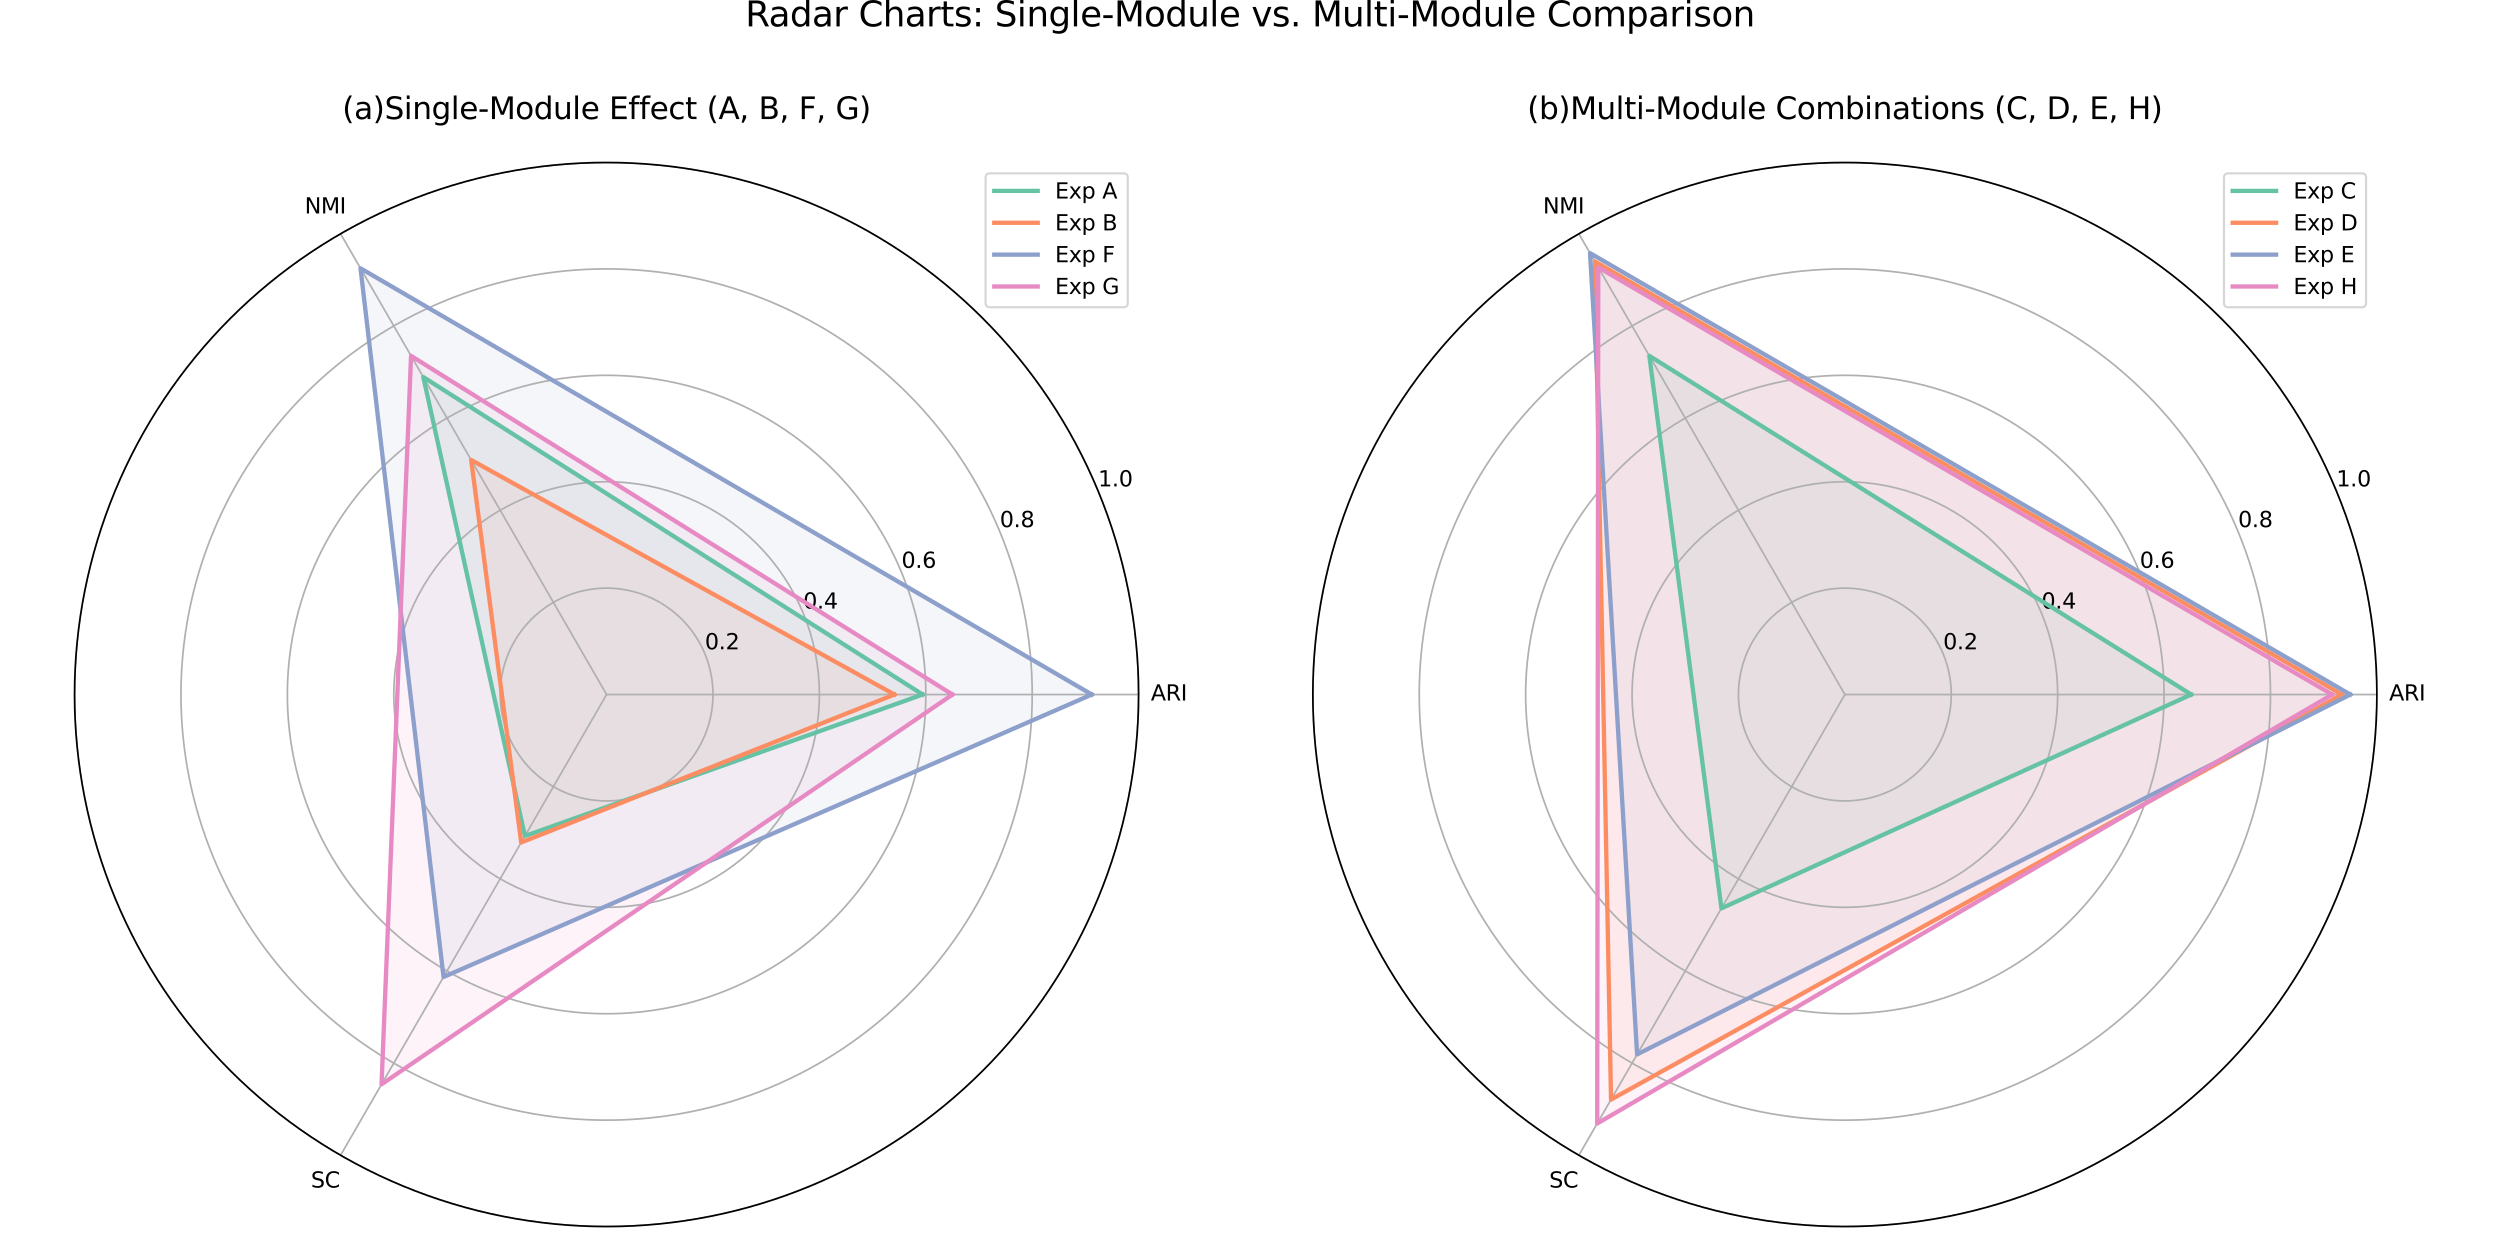 <?xml version="1.0" encoding="utf-8" standalone="no"?>
<!DOCTYPE svg PUBLIC "-//W3C//DTD SVG 1.1//EN"
  "http://www.w3.org/Graphics/SVG/1.1/DTD/svg11.dtd">
<svg xmlns:xlink="http://www.w3.org/1999/xlink" width="1152pt" height="576pt" viewBox="0 0 1152 576" xmlns="http://www.w3.org/2000/svg" version="1.1">
 <defs>
  <style type="text/css">*{stroke-linejoin: round; stroke-linecap: butt}</style>
 </defs>
 <g id="figure_1">
  <g id="patch_1">
   <path d="M 0 576 
L 1152 576 
L 1152 0 
L 0 0 
z
" style="fill: #ffffff"/>
  </g>
  <g id="axes_1">
   <g id="patch_2">
    <path d="M 524.675 320.04 
C 524.675 287.846 518.333 255.965 506.013 226.221 
C 493.693 196.478 475.634 169.45 452.869 146.686 
C 430.105 123.921 403.077 105.862 373.334 93.542 
C 343.59 81.222 311.709 74.88 279.515 74.88 
C 247.321 74.88 215.44 81.222 185.696 93.542 
C 155.953 105.862 128.925 123.921 106.161 146.686 
C 83.396 169.45 65.337 196.478 53.017 226.221 
C 40.697 255.965 34.355 287.846 34.355 320.04 
C 34.355 352.234 40.697 384.115 53.017 413.859 
C 65.337 443.602 83.396 470.63 106.161 493.394 
C 128.925 516.159 155.953 534.218 185.696 546.538 
C 215.44 558.858 247.321 565.2 279.515 565.2 
C 311.709 565.2 343.59 558.858 373.334 546.538 
C 403.077 534.218 430.105 516.159 452.869 493.394 
C 475.634 470.63 493.693 443.602 506.013 413.859 
C 518.333 384.115 524.675 352.234 524.675 320.04 
M 279.515 320.04 
C 279.515 320.04 279.515 320.04 279.515 320.04 
C 279.515 320.04 279.515 320.04 279.515 320.04 
C 279.515 320.04 279.515 320.04 279.515 320.04 
C 279.515 320.04 279.515 320.04 279.515 320.04 
C 279.515 320.04 279.515 320.04 279.515 320.04 
C 279.515 320.04 279.515 320.04 279.515 320.04 
C 279.515 320.04 279.515 320.04 279.515 320.04 
C 279.515 320.04 279.515 320.04 279.515 320.04 
C 279.515 320.04 279.515 320.04 279.515 320.04 
C 279.515 320.04 279.515 320.04 279.515 320.04 
C 279.515 320.04 279.515 320.04 279.515 320.04 
C 279.515 320.04 279.515 320.04 279.515 320.04 
C 279.515 320.04 279.515 320.04 279.515 320.04 
C 279.515 320.04 279.515 320.04 279.515 320.04 
C 279.515 320.04 279.515 320.04 279.515 320.04 
C 279.515 320.04 279.515 320.04 279.515 320.04 
M 524.675 320.04 
z
" style="fill: #ffffff"/>
   </g>
   <g id="patch_3">
    <path d="M 425.14 320.04 
L 195.057 173.755 
L 241.883 385.221 
z
" clip-path="url(#p363253c4cb)" style="fill: #66c2a5; opacity: 0.1; stroke: #66c2a5; stroke-linejoin: miter"/>
   </g>
   <g id="patch_4">
    <path d="M 412.147 320.04 
L 217.122 211.972 
L 240.167 388.193 
z
" clip-path="url(#p363253c4cb)" style="fill: #fc8d62; opacity: 0.1; stroke: #fc8d62; stroke-linejoin: miter"/>
   </g>
   <g id="patch_5">
    <path d="M 503.101 320.04 
L 166.129 123.649 
L 204.373 450.189 
z
" clip-path="url(#p363253c4cb)" style="fill: #8da0cb; opacity: 0.1; stroke: #8da0cb; stroke-linejoin: miter"/>
   </g>
   <g id="patch_6">
    <path d="M 438.869 320.04 
L 189.419 163.989 
L 175.812 499.658 
z
" clip-path="url(#p363253c4cb)" style="fill: #e78ac3; opacity: 0.1; stroke: #e78ac3; stroke-linejoin: miter"/>
   </g>
   <g id="matplotlib.axis_1">
    <g id="xtick_1">
     <g id="line2d_1">
      <path d="M 279.515 320.04 
L 524.675 320.04 
" clip-path="url(#p363253c4cb)" style="fill: none; stroke: #b0b0b0; stroke-width: 0.8; stroke-linecap: square"/>
     </g>
     <g id="text_1">
      <!-- ARI -->
      <g transform="translate(530.305 322.799)scale(0.1 -0.1)">
       <defs>
        <path id="DejaVuSans-41" d="M 2188 4044 
L 1331 1722 
L 3047 1722 
L 2188 4044 
z
M 1831 4666 
L 2547 4666 
L 4325 0 
L 3669 0 
L 3244 1197 
L 1141 1197 
L 716 0 
L 50 0 
L 1831 4666 
z
" transform="scale(0.016)"/>
        <path id="DejaVuSans-52" d="M 2841 2188 
Q 3044 2119 3236 1894 
Q 3428 1669 3622 1275 
L 4263 0 
L 3584 0 
L 2988 1197 
Q 2756 1666 2539 1819 
Q 2322 1972 1947 1972 
L 1259 1972 
L 1259 0 
L 628 0 
L 628 4666 
L 2053 4666 
Q 2853 4666 3247 4331 
Q 3641 3997 3641 3322 
Q 3641 2881 3436 2590 
Q 3231 2300 2841 2188 
z
M 1259 4147 
L 1259 2491 
L 2053 2491 
Q 2509 2491 2742 2702 
Q 2975 2913 2975 3322 
Q 2975 3731 2742 3939 
Q 2509 4147 2053 4147 
L 1259 4147 
z
" transform="scale(0.016)"/>
        <path id="DejaVuSans-49" d="M 628 4666 
L 1259 4666 
L 1259 0 
L 628 0 
L 628 4666 
z
" transform="scale(0.016)"/>
       </defs>
       <use xlink:href="#DejaVuSans-41"/>
       <use xlink:href="#DejaVuSans-52" x="68.408"/>
       <use xlink:href="#DejaVuSans-49" x="137.891"/>
      </g>
     </g>
    </g>
    <g id="xtick_2">
     <g id="line2d_2">
      <path d="M 279.515 320.04 
L 156.935 107.725 
" clip-path="url(#p363253c4cb)" style="fill: none; stroke: #b0b0b0; stroke-width: 0.8; stroke-linecap: square"/>
     </g>
     <g id="text_2">
      <!-- NMI -->
      <g transform="translate(140.405 98.36)scale(0.1 -0.1)">
       <defs>
        <path id="DejaVuSans-4e" d="M 628 4666 
L 1478 4666 
L 3547 763 
L 3547 4666 
L 4159 4666 
L 4159 0 
L 3309 0 
L 1241 3903 
L 1241 0 
L 628 0 
L 628 4666 
z
" transform="scale(0.016)"/>
        <path id="DejaVuSans-4d" d="M 628 4666 
L 1569 4666 
L 2759 1491 
L 3956 4666 
L 4897 4666 
L 4897 0 
L 4281 0 
L 4281 4097 
L 3078 897 
L 2444 897 
L 1241 4097 
L 1241 0 
L 628 0 
L 628 4666 
z
" transform="scale(0.016)"/>
       </defs>
       <use xlink:href="#DejaVuSans-4e"/>
       <use xlink:href="#DejaVuSans-4d" x="74.805"/>
       <use xlink:href="#DejaVuSans-49" x="161.084"/>
      </g>
     </g>
    </g>
    <g id="xtick_3">
     <g id="line2d_3">
      <path d="M 279.515 320.04 
L 156.935 532.355 
" clip-path="url(#p363253c4cb)" style="fill: none; stroke: #b0b0b0; stroke-width: 0.8; stroke-linecap: square"/>
     </g>
     <g id="text_3">
      <!-- SC -->
      <g transform="translate(143.269 547.239)scale(0.1 -0.1)">
       <defs>
        <path id="DejaVuSans-53" d="M 3425 4513 
L 3425 3897 
Q 3066 4069 2747 4153 
Q 2428 4238 2131 4238 
Q 1616 4238 1336 4038 
Q 1056 3838 1056 3469 
Q 1056 3159 1242 3001 
Q 1428 2844 1947 2747 
L 2328 2669 
Q 3034 2534 3370 2195 
Q 3706 1856 3706 1288 
Q 3706 609 3251 259 
Q 2797 -91 1919 -91 
Q 1588 -91 1214 -16 
Q 841 59 441 206 
L 441 856 
Q 825 641 1194 531 
Q 1563 422 1919 422 
Q 2459 422 2753 634 
Q 3047 847 3047 1241 
Q 3047 1584 2836 1778 
Q 2625 1972 2144 2069 
L 1759 2144 
Q 1053 2284 737 2584 
Q 422 2884 422 3419 
Q 422 4038 858 4394 
Q 1294 4750 2059 4750 
Q 2388 4750 2728 4690 
Q 3069 4631 3425 4513 
z
" transform="scale(0.016)"/>
        <path id="DejaVuSans-43" d="M 4122 4306 
L 4122 3641 
Q 3803 3938 3442 4084 
Q 3081 4231 2675 4231 
Q 1875 4231 1450 3742 
Q 1025 3253 1025 2328 
Q 1025 1406 1450 917 
Q 1875 428 2675 428 
Q 3081 428 3442 575 
Q 3803 722 4122 1019 
L 4122 359 
Q 3791 134 3420 21 
Q 3050 -91 2638 -91 
Q 1578 -91 968 557 
Q 359 1206 359 2328 
Q 359 3453 968 4101 
Q 1578 4750 2638 4750 
Q 3056 4750 3426 4639 
Q 3797 4528 4122 4306 
z
" transform="scale(0.016)"/>
       </defs>
       <use xlink:href="#DejaVuSans-53"/>
       <use xlink:href="#DejaVuSans-43" x="63.477"/>
      </g>
     </g>
    </g>
   </g>
   <g id="matplotlib.axis_2">
    <g id="ytick_1">
     <g id="line2d_4">
      <path d="M 328.547 320.04 
C 328.547 313.601 327.279 307.225 324.815 301.276 
C 322.351 295.328 318.739 289.922 314.186 285.369 
C 309.633 280.816 304.227 277.204 298.279 274.74 
C 292.33 272.276 285.954 271.008 279.515 271.008 
C 273.076 271.008 266.7 272.276 260.751 274.74 
C 254.803 277.204 249.397 280.816 244.844 285.369 
C 240.291 289.922 236.679 295.328 234.215 301.276 
C 231.751 307.225 230.483 313.601 230.483 320.04 
C 230.483 326.479 231.751 332.855 234.215 338.804 
C 236.679 344.752 240.291 350.158 244.844 354.711 
C 249.397 359.264 254.803 362.876 260.751 365.34 
C 266.7 367.804 273.076 369.072 279.515 369.072 
C 285.954 369.072 292.33 367.804 298.279 365.34 
C 304.227 362.876 309.633 359.264 314.186 354.711 
C 318.739 350.158 322.351 344.752 324.815 338.804 
C 327.279 332.855 328.547 326.479 328.547 320.04 
" clip-path="url(#p363253c4cb)" style="fill: none; stroke: #b0b0b0; stroke-width: 0.8; stroke-linecap: square"/>
     </g>
     <g id="text_4">
      <!-- 0.2 -->
      <g transform="translate(324.815 299.197)scale(0.1 -0.1)">
       <defs>
        <path id="DejaVuSans-30" d="M 2034 4250 
Q 1547 4250 1301 3770 
Q 1056 3291 1056 2328 
Q 1056 1369 1301 889 
Q 1547 409 2034 409 
Q 2525 409 2770 889 
Q 3016 1369 3016 2328 
Q 3016 3291 2770 3770 
Q 2525 4250 2034 4250 
z
M 2034 4750 
Q 2819 4750 3233 4129 
Q 3647 3509 3647 2328 
Q 3647 1150 3233 529 
Q 2819 -91 2034 -91 
Q 1250 -91 836 529 
Q 422 1150 422 2328 
Q 422 3509 836 4129 
Q 1250 4750 2034 4750 
z
" transform="scale(0.016)"/>
        <path id="DejaVuSans-2e" d="M 684 794 
L 1344 794 
L 1344 0 
L 684 0 
L 684 794 
z
" transform="scale(0.016)"/>
        <path id="DejaVuSans-32" d="M 1228 531 
L 3431 531 
L 3431 0 
L 469 0 
L 469 531 
Q 828 903 1448 1529 
Q 2069 2156 2228 2338 
Q 2531 2678 2651 2914 
Q 2772 3150 2772 3378 
Q 2772 3750 2511 3984 
Q 2250 4219 1831 4219 
Q 1534 4219 1204 4116 
Q 875 4013 500 3803 
L 500 4441 
Q 881 4594 1212 4672 
Q 1544 4750 1819 4750 
Q 2544 4750 2975 4387 
Q 3406 4025 3406 3419 
Q 3406 3131 3298 2873 
Q 3191 2616 2906 2266 
Q 2828 2175 2409 1742 
Q 1991 1309 1228 531 
z
" transform="scale(0.016)"/>
       </defs>
       <use xlink:href="#DejaVuSans-30"/>
       <use xlink:href="#DejaVuSans-2e" x="63.623"/>
       <use xlink:href="#DejaVuSans-32" x="95.41"/>
      </g>
     </g>
    </g>
    <g id="ytick_2">
     <g id="line2d_5">
      <path d="M 377.579 320.04 
C 377.579 307.162 375.042 294.41 370.114 282.513 
C 365.186 270.615 357.963 259.804 348.857 250.698 
C 339.751 241.592 328.94 234.369 317.042 229.441 
C 305.145 224.513 292.393 221.976 279.515 221.976 
C 266.637 221.976 253.885 224.513 241.988 229.441 
C 230.09 234.369 219.279 241.592 210.173 250.698 
C 201.067 259.804 193.844 270.615 188.916 282.513 
C 183.988 294.41 181.451 307.162 181.451 320.04 
C 181.451 332.918 183.988 345.67 188.916 357.567 
C 193.844 369.465 201.067 380.276 210.173 389.382 
C 219.279 398.488 230.09 405.711 241.988 410.639 
C 253.885 415.567 266.637 418.104 279.515 418.104 
C 292.393 418.104 305.145 415.567 317.042 410.639 
C 328.94 405.711 339.751 398.488 348.857 389.382 
C 357.963 380.276 365.186 369.465 370.114 357.567 
C 375.042 345.67 377.579 332.918 377.579 320.04 
" clip-path="url(#p363253c4cb)" style="fill: none; stroke: #b0b0b0; stroke-width: 0.8; stroke-linecap: square"/>
     </g>
     <g id="text_5">
      <!-- 0.4 -->
      <g transform="translate(370.114 280.433)scale(0.1 -0.1)">
       <defs>
        <path id="DejaVuSans-34" d="M 2419 4116 
L 825 1625 
L 2419 1625 
L 2419 4116 
z
M 2253 4666 
L 3047 4666 
L 3047 1625 
L 3713 1625 
L 3713 1100 
L 3047 1100 
L 3047 0 
L 2419 0 
L 2419 1100 
L 313 1100 
L 313 1709 
L 2253 4666 
z
" transform="scale(0.016)"/>
       </defs>
       <use xlink:href="#DejaVuSans-30"/>
       <use xlink:href="#DejaVuSans-2e" x="63.623"/>
       <use xlink:href="#DejaVuSans-34" x="95.41"/>
      </g>
     </g>
    </g>
    <g id="ytick_3">
     <g id="line2d_6">
      <path d="M 426.611 320.04 
C 426.611 300.724 422.806 281.595 415.414 263.749 
C 408.022 245.903 397.186 229.686 383.528 216.027 
C 369.869 202.369 353.652 191.533 335.806 184.141 
C 317.96 176.749 298.831 172.944 279.515 172.944 
C 260.199 172.944 241.07 176.749 223.224 184.141 
C 205.378 191.533 189.161 202.369 175.502 216.027 
C 161.844 229.686 151.008 245.903 143.616 263.749 
C 136.224 281.595 132.419 300.724 132.419 320.04 
C 132.419 339.356 136.224 358.485 143.616 376.331 
C 151.008 394.177 161.844 410.394 175.502 424.053 
C 189.161 437.711 205.378 448.547 223.224 455.939 
C 241.07 463.331 260.199 467.136 279.515 467.136 
C 298.831 467.136 317.96 463.331 335.806 455.939 
C 353.652 448.547 369.869 437.711 383.528 424.053 
C 397.186 410.394 408.022 394.177 415.414 376.331 
C 422.806 358.485 426.611 339.356 426.611 320.04 
" clip-path="url(#p363253c4cb)" style="fill: none; stroke: #b0b0b0; stroke-width: 0.8; stroke-linecap: square"/>
     </g>
     <g id="text_6">
      <!-- 0.6 -->
      <g transform="translate(415.414 261.669)scale(0.1 -0.1)">
       <defs>
        <path id="DejaVuSans-36" d="M 2113 2584 
Q 1688 2584 1439 2293 
Q 1191 2003 1191 1497 
Q 1191 994 1439 701 
Q 1688 409 2113 409 
Q 2538 409 2786 701 
Q 3034 994 3034 1497 
Q 3034 2003 2786 2293 
Q 2538 2584 2113 2584 
z
M 3366 4563 
L 3366 3988 
Q 3128 4100 2886 4159 
Q 2644 4219 2406 4219 
Q 1781 4219 1451 3797 
Q 1122 3375 1075 2522 
Q 1259 2794 1537 2939 
Q 1816 3084 2150 3084 
Q 2853 3084 3261 2657 
Q 3669 2231 3669 1497 
Q 3669 778 3244 343 
Q 2819 -91 2113 -91 
Q 1303 -91 875 529 
Q 447 1150 447 2328 
Q 447 3434 972 4092 
Q 1497 4750 2381 4750 
Q 2619 4750 2861 4703 
Q 3103 4656 3366 4563 
z
" transform="scale(0.016)"/>
       </defs>
       <use xlink:href="#DejaVuSans-30"/>
       <use xlink:href="#DejaVuSans-2e" x="63.623"/>
       <use xlink:href="#DejaVuSans-36" x="95.41"/>
      </g>
     </g>
    </g>
    <g id="ytick_4">
     <g id="line2d_7">
      <path d="M 475.643 320.04 
C 475.643 294.285 470.57 268.78 460.714 244.985 
C 450.858 221.19 436.41 199.568 418.198 181.357 
C 399.987 163.145 378.365 148.697 354.57 138.841 
C 330.775 128.985 305.27 123.912 279.515 123.912 
C 253.76 123.912 228.255 128.985 204.46 138.841 
C 180.665 148.697 159.043 163.145 140.832 181.357 
C 122.62 199.568 108.172 221.19 98.316 244.985 
C 88.46 268.78 83.387 294.285 83.387 320.04 
C 83.387 345.795 88.46 371.3 98.316 395.095 
C 108.172 418.89 122.62 440.512 140.832 458.723 
C 159.043 476.935 180.665 491.383 204.46 501.239 
C 228.255 511.095 253.76 516.168 279.515 516.168 
C 305.27 516.168 330.775 511.095 354.57 501.239 
C 378.365 491.383 399.987 476.935 418.198 458.723 
C 436.41 440.512 450.858 418.89 460.714 395.095 
C 470.57 371.3 475.643 345.795 475.643 320.04 
" clip-path="url(#p363253c4cb)" style="fill: none; stroke: #b0b0b0; stroke-width: 0.8; stroke-linecap: square"/>
     </g>
     <g id="text_7">
      <!-- 0.8 -->
      <g transform="translate(460.714 242.905)scale(0.1 -0.1)">
       <defs>
        <path id="DejaVuSans-38" d="M 2034 2216 
Q 1584 2216 1326 1975 
Q 1069 1734 1069 1313 
Q 1069 891 1326 650 
Q 1584 409 2034 409 
Q 2484 409 2743 651 
Q 3003 894 3003 1313 
Q 3003 1734 2745 1975 
Q 2488 2216 2034 2216 
z
M 1403 2484 
Q 997 2584 770 2862 
Q 544 3141 544 3541 
Q 544 4100 942 4425 
Q 1341 4750 2034 4750 
Q 2731 4750 3128 4425 
Q 3525 4100 3525 3541 
Q 3525 3141 3298 2862 
Q 3072 2584 2669 2484 
Q 3125 2378 3379 2068 
Q 3634 1759 3634 1313 
Q 3634 634 3220 271 
Q 2806 -91 2034 -91 
Q 1263 -91 848 271 
Q 434 634 434 1313 
Q 434 1759 690 2068 
Q 947 2378 1403 2484 
z
M 1172 3481 
Q 1172 3119 1398 2916 
Q 1625 2713 2034 2713 
Q 2441 2713 2670 2916 
Q 2900 3119 2900 3481 
Q 2900 3844 2670 4047 
Q 2441 4250 2034 4250 
Q 1625 4250 1398 4047 
Q 1172 3844 1172 3481 
z
" transform="scale(0.016)"/>
       </defs>
       <use xlink:href="#DejaVuSans-30"/>
       <use xlink:href="#DejaVuSans-2e" x="63.623"/>
       <use xlink:href="#DejaVuSans-38" x="95.41"/>
      </g>
     </g>
    </g>
    <g id="ytick_5">
     <g id="line2d_8">
      <path d="M 524.675 320.04 
C 524.675 287.846 518.333 255.965 506.013 226.221 
C 493.693 196.478 475.634 169.45 452.869 146.686 
C 430.105 123.921 403.077 105.862 373.334 93.542 
C 343.59 81.222 311.709 74.88 279.515 74.88 
C 247.321 74.88 215.44 81.222 185.696 93.542 
C 155.953 105.862 128.925 123.921 106.161 146.686 
C 83.396 169.45 65.337 196.478 53.017 226.221 
C 40.697 255.965 34.355 287.846 34.355 320.04 
C 34.355 352.234 40.697 384.115 53.017 413.859 
C 65.337 443.602 83.396 470.63 106.161 493.394 
C 128.925 516.159 155.953 534.218 185.696 546.538 
C 215.44 558.858 247.321 565.2 279.515 565.2 
C 311.709 565.2 343.59 558.858 373.334 546.538 
C 403.077 534.218 430.105 516.159 452.869 493.394 
C 475.634 470.63 493.693 443.602 506.013 413.859 
C 518.333 384.115 524.675 352.234 524.675 320.04 
" clip-path="url(#p363253c4cb)" style="fill: none; stroke: #b0b0b0; stroke-width: 0.8; stroke-linecap: square"/>
     </g>
     <g id="text_8">
      <!-- 1.0 -->
      <g transform="translate(506.013 224.142)scale(0.1 -0.1)">
       <defs>
        <path id="DejaVuSans-31" d="M 794 531 
L 1825 531 
L 1825 4091 
L 703 3866 
L 703 4441 
L 1819 4666 
L 2450 4666 
L 2450 531 
L 3481 531 
L 3481 0 
L 794 0 
L 794 531 
z
" transform="scale(0.016)"/>
       </defs>
       <use xlink:href="#DejaVuSans-31"/>
       <use xlink:href="#DejaVuSans-2e" x="63.623"/>
       <use xlink:href="#DejaVuSans-30" x="95.41"/>
      </g>
     </g>
    </g>
   </g>
   <g id="line2d_9">
    <path d="M 425.14 320.04 
L 195.057 173.755 
L 241.883 385.221 
L 425.14 320.04 
" clip-path="url(#p363253c4cb)" style="fill: none; stroke: #66c2a5; stroke-width: 2; stroke-linecap: square"/>
   </g>
   <g id="line2d_10">
    <path d="M 412.147 320.04 
L 217.122 211.972 
L 240.167 388.193 
L 412.147 320.04 
" clip-path="url(#p363253c4cb)" style="fill: none; stroke: #fc8d62; stroke-width: 2; stroke-linecap: square"/>
   </g>
   <g id="line2d_11">
    <path d="M 503.101 320.04 
L 166.129 123.649 
L 204.373 450.189 
L 503.101 320.04 
" clip-path="url(#p363253c4cb)" style="fill: none; stroke: #8da0cb; stroke-width: 2; stroke-linecap: square"/>
   </g>
   <g id="line2d_12">
    <path d="M 438.869 320.04 
L 189.419 163.989 
L 175.812 499.658 
L 438.869 320.04 
" clip-path="url(#p363253c4cb)" style="fill: none; stroke: #e78ac3; stroke-width: 2; stroke-linecap: square"/>
   </g>
   <g id="patch_7">
    <path d="M 524.675 320.04 
C 524.675 287.846 518.333 255.965 506.013 226.221 
C 493.693 196.478 475.634 169.45 452.869 146.686 
C 430.105 123.921 403.077 105.862 373.334 93.542 
C 343.59 81.222 311.709 74.88 279.515 74.88 
C 247.321 74.88 215.44 81.222 185.696 93.542 
C 155.953 105.862 128.925 123.921 106.161 146.686 
C 83.396 169.45 65.337 196.478 53.017 226.221 
C 40.697 255.965 34.355 287.846 34.355 320.04 
C 34.355 352.234 40.697 384.115 53.017 413.859 
C 65.337 443.602 83.396 470.63 106.161 493.394 
C 128.925 516.159 155.953 534.218 185.696 546.538 
C 215.44 558.858 247.321 565.2 279.515 565.2 
C 311.709 565.2 343.59 558.858 373.334 546.538 
C 403.077 534.218 430.105 516.159 452.869 493.394 
C 475.634 470.63 493.693 443.602 506.013 413.859 
C 518.333 384.115 524.675 352.234 524.675 320.04 
" style="fill: none; stroke: #000000; stroke-width: 0.8; stroke-linejoin: miter; stroke-linecap: square"/>
   </g>
   <g id="text_9">
    <!-- (a)Single-Module Effect (A, B, F, G) -->
    <g transform="translate(157.71 54.88)scale(0.14 -0.14)">
     <defs>
      <path id="DejaVuSans-28" d="M 1984 4856 
Q 1566 4138 1362 3434 
Q 1159 2731 1159 2009 
Q 1159 1288 1364 580 
Q 1569 -128 1984 -844 
L 1484 -844 
Q 1016 -109 783 600 
Q 550 1309 550 2009 
Q 550 2706 781 3412 
Q 1013 4119 1484 4856 
L 1984 4856 
z
" transform="scale(0.016)"/>
      <path id="DejaVuSans-61" d="M 2194 1759 
Q 1497 1759 1228 1600 
Q 959 1441 959 1056 
Q 959 750 1161 570 
Q 1363 391 1709 391 
Q 2188 391 2477 730 
Q 2766 1069 2766 1631 
L 2766 1759 
L 2194 1759 
z
M 3341 1997 
L 3341 0 
L 2766 0 
L 2766 531 
Q 2569 213 2275 61 
Q 1981 -91 1556 -91 
Q 1019 -91 701 211 
Q 384 513 384 1019 
Q 384 1609 779 1909 
Q 1175 2209 1959 2209 
L 2766 2209 
L 2766 2266 
Q 2766 2663 2505 2880 
Q 2244 3097 1772 3097 
Q 1472 3097 1187 3025 
Q 903 2953 641 2809 
L 641 3341 
Q 956 3463 1253 3523 
Q 1550 3584 1831 3584 
Q 2591 3584 2966 3190 
Q 3341 2797 3341 1997 
z
" transform="scale(0.016)"/>
      <path id="DejaVuSans-29" d="M 513 4856 
L 1013 4856 
Q 1481 4119 1714 3412 
Q 1947 2706 1947 2009 
Q 1947 1309 1714 600 
Q 1481 -109 1013 -844 
L 513 -844 
Q 928 -128 1133 580 
Q 1338 1288 1338 2009 
Q 1338 2731 1133 3434 
Q 928 4138 513 4856 
z
" transform="scale(0.016)"/>
      <path id="DejaVuSans-69" d="M 603 3500 
L 1178 3500 
L 1178 0 
L 603 0 
L 603 3500 
z
M 603 4863 
L 1178 4863 
L 1178 4134 
L 603 4134 
L 603 4863 
z
" transform="scale(0.016)"/>
      <path id="DejaVuSans-6e" d="M 3513 2113 
L 3513 0 
L 2938 0 
L 2938 2094 
Q 2938 2591 2744 2837 
Q 2550 3084 2163 3084 
Q 1697 3084 1428 2787 
Q 1159 2491 1159 1978 
L 1159 0 
L 581 0 
L 581 3500 
L 1159 3500 
L 1159 2956 
Q 1366 3272 1645 3428 
Q 1925 3584 2291 3584 
Q 2894 3584 3203 3211 
Q 3513 2838 3513 2113 
z
" transform="scale(0.016)"/>
      <path id="DejaVuSans-67" d="M 2906 1791 
Q 2906 2416 2648 2759 
Q 2391 3103 1925 3103 
Q 1463 3103 1205 2759 
Q 947 2416 947 1791 
Q 947 1169 1205 825 
Q 1463 481 1925 481 
Q 2391 481 2648 825 
Q 2906 1169 2906 1791 
z
M 3481 434 
Q 3481 -459 3084 -895 
Q 2688 -1331 1869 -1331 
Q 1566 -1331 1297 -1286 
Q 1028 -1241 775 -1147 
L 775 -588 
Q 1028 -725 1275 -790 
Q 1522 -856 1778 -856 
Q 2344 -856 2625 -561 
Q 2906 -266 2906 331 
L 2906 616 
Q 2728 306 2450 153 
Q 2172 0 1784 0 
Q 1141 0 747 490 
Q 353 981 353 1791 
Q 353 2603 747 3093 
Q 1141 3584 1784 3584 
Q 2172 3584 2450 3431 
Q 2728 3278 2906 2969 
L 2906 3500 
L 3481 3500 
L 3481 434 
z
" transform="scale(0.016)"/>
      <path id="DejaVuSans-6c" d="M 603 4863 
L 1178 4863 
L 1178 0 
L 603 0 
L 603 4863 
z
" transform="scale(0.016)"/>
      <path id="DejaVuSans-65" d="M 3597 1894 
L 3597 1613 
L 953 1613 
Q 991 1019 1311 708 
Q 1631 397 2203 397 
Q 2534 397 2845 478 
Q 3156 559 3463 722 
L 3463 178 
Q 3153 47 2828 -22 
Q 2503 -91 2169 -91 
Q 1331 -91 842 396 
Q 353 884 353 1716 
Q 353 2575 817 3079 
Q 1281 3584 2069 3584 
Q 2775 3584 3186 3129 
Q 3597 2675 3597 1894 
z
M 3022 2063 
Q 3016 2534 2758 2815 
Q 2500 3097 2075 3097 
Q 1594 3097 1305 2825 
Q 1016 2553 972 2059 
L 3022 2063 
z
" transform="scale(0.016)"/>
      <path id="DejaVuSans-2d" d="M 313 2009 
L 1997 2009 
L 1997 1497 
L 313 1497 
L 313 2009 
z
" transform="scale(0.016)"/>
      <path id="DejaVuSans-6f" d="M 1959 3097 
Q 1497 3097 1228 2736 
Q 959 2375 959 1747 
Q 959 1119 1226 758 
Q 1494 397 1959 397 
Q 2419 397 2687 759 
Q 2956 1122 2956 1747 
Q 2956 2369 2687 2733 
Q 2419 3097 1959 3097 
z
M 1959 3584 
Q 2709 3584 3137 3096 
Q 3566 2609 3566 1747 
Q 3566 888 3137 398 
Q 2709 -91 1959 -91 
Q 1206 -91 779 398 
Q 353 888 353 1747 
Q 353 2609 779 3096 
Q 1206 3584 1959 3584 
z
" transform="scale(0.016)"/>
      <path id="DejaVuSans-64" d="M 2906 2969 
L 2906 4863 
L 3481 4863 
L 3481 0 
L 2906 0 
L 2906 525 
Q 2725 213 2448 61 
Q 2172 -91 1784 -91 
Q 1150 -91 751 415 
Q 353 922 353 1747 
Q 353 2572 751 3078 
Q 1150 3584 1784 3584 
Q 2172 3584 2448 3432 
Q 2725 3281 2906 2969 
z
M 947 1747 
Q 947 1113 1208 752 
Q 1469 391 1925 391 
Q 2381 391 2643 752 
Q 2906 1113 2906 1747 
Q 2906 2381 2643 2742 
Q 2381 3103 1925 3103 
Q 1469 3103 1208 2742 
Q 947 2381 947 1747 
z
" transform="scale(0.016)"/>
      <path id="DejaVuSans-75" d="M 544 1381 
L 544 3500 
L 1119 3500 
L 1119 1403 
Q 1119 906 1312 657 
Q 1506 409 1894 409 
Q 2359 409 2629 706 
Q 2900 1003 2900 1516 
L 2900 3500 
L 3475 3500 
L 3475 0 
L 2900 0 
L 2900 538 
Q 2691 219 2414 64 
Q 2138 -91 1772 -91 
Q 1169 -91 856 284 
Q 544 659 544 1381 
z
M 1991 3584 
L 1991 3584 
z
" transform="scale(0.016)"/>
      <path id="DejaVuSans-20" transform="scale(0.016)"/>
      <path id="DejaVuSans-45" d="M 628 4666 
L 3578 4666 
L 3578 4134 
L 1259 4134 
L 1259 2753 
L 3481 2753 
L 3481 2222 
L 1259 2222 
L 1259 531 
L 3634 531 
L 3634 0 
L 628 0 
L 628 4666 
z
" transform="scale(0.016)"/>
      <path id="DejaVuSans-66" d="M 2375 4863 
L 2375 4384 
L 1825 4384 
Q 1516 4384 1395 4259 
Q 1275 4134 1275 3809 
L 1275 3500 
L 2222 3500 
L 2222 3053 
L 1275 3053 
L 1275 0 
L 697 0 
L 697 3053 
L 147 3053 
L 147 3500 
L 697 3500 
L 697 3744 
Q 697 4328 969 4595 
Q 1241 4863 1831 4863 
L 2375 4863 
z
" transform="scale(0.016)"/>
      <path id="DejaVuSans-63" d="M 3122 3366 
L 3122 2828 
Q 2878 2963 2633 3030 
Q 2388 3097 2138 3097 
Q 1578 3097 1268 2742 
Q 959 2388 959 1747 
Q 959 1106 1268 751 
Q 1578 397 2138 397 
Q 2388 397 2633 464 
Q 2878 531 3122 666 
L 3122 134 
Q 2881 22 2623 -34 
Q 2366 -91 2075 -91 
Q 1284 -91 818 406 
Q 353 903 353 1747 
Q 353 2603 823 3093 
Q 1294 3584 2113 3584 
Q 2378 3584 2631 3529 
Q 2884 3475 3122 3366 
z
" transform="scale(0.016)"/>
      <path id="DejaVuSans-74" d="M 1172 4494 
L 1172 3500 
L 2356 3500 
L 2356 3053 
L 1172 3053 
L 1172 1153 
Q 1172 725 1289 603 
Q 1406 481 1766 481 
L 2356 481 
L 2356 0 
L 1766 0 
Q 1100 0 847 248 
Q 594 497 594 1153 
L 594 3053 
L 172 3053 
L 172 3500 
L 594 3500 
L 594 4494 
L 1172 4494 
z
" transform="scale(0.016)"/>
      <path id="DejaVuSans-2c" d="M 750 794 
L 1409 794 
L 1409 256 
L 897 -744 
L 494 -744 
L 750 256 
L 750 794 
z
" transform="scale(0.016)"/>
      <path id="DejaVuSans-42" d="M 1259 2228 
L 1259 519 
L 2272 519 
Q 2781 519 3026 730 
Q 3272 941 3272 1375 
Q 3272 1813 3026 2020 
Q 2781 2228 2272 2228 
L 1259 2228 
z
M 1259 4147 
L 1259 2741 
L 2194 2741 
Q 2656 2741 2882 2914 
Q 3109 3088 3109 3444 
Q 3109 3797 2882 3972 
Q 2656 4147 2194 4147 
L 1259 4147 
z
M 628 4666 
L 2241 4666 
Q 2963 4666 3353 4366 
Q 3744 4066 3744 3513 
Q 3744 3084 3544 2831 
Q 3344 2578 2956 2516 
Q 3422 2416 3680 2098 
Q 3938 1781 3938 1306 
Q 3938 681 3513 340 
Q 3088 0 2303 0 
L 628 0 
L 628 4666 
z
" transform="scale(0.016)"/>
      <path id="DejaVuSans-46" d="M 628 4666 
L 3309 4666 
L 3309 4134 
L 1259 4134 
L 1259 2759 
L 3109 2759 
L 3109 2228 
L 1259 2228 
L 1259 0 
L 628 0 
L 628 4666 
z
" transform="scale(0.016)"/>
      <path id="DejaVuSans-47" d="M 3809 666 
L 3809 1919 
L 2778 1919 
L 2778 2438 
L 4434 2438 
L 4434 434 
Q 4069 175 3628 42 
Q 3188 -91 2688 -91 
Q 1594 -91 976 548 
Q 359 1188 359 2328 
Q 359 3472 976 4111 
Q 1594 4750 2688 4750 
Q 3144 4750 3555 4637 
Q 3966 4525 4313 4306 
L 4313 3634 
Q 3963 3931 3569 4081 
Q 3175 4231 2741 4231 
Q 1884 4231 1454 3753 
Q 1025 3275 1025 2328 
Q 1025 1384 1454 906 
Q 1884 428 2741 428 
Q 3075 428 3337 486 
Q 3600 544 3809 666 
z
" transform="scale(0.016)"/>
     </defs>
     <use xlink:href="#DejaVuSans-28"/>
     <use xlink:href="#DejaVuSans-61" x="39.014"/>
     <use xlink:href="#DejaVuSans-29" x="100.293"/>
     <use xlink:href="#DejaVuSans-53" x="139.307"/>
     <use xlink:href="#DejaVuSans-69" x="202.783"/>
     <use xlink:href="#DejaVuSans-6e" x="230.566"/>
     <use xlink:href="#DejaVuSans-67" x="293.945"/>
     <use xlink:href="#DejaVuSans-6c" x="357.422"/>
     <use xlink:href="#DejaVuSans-65" x="385.205"/>
     <use xlink:href="#DejaVuSans-2d" x="446.729"/>
     <use xlink:href="#DejaVuSans-4d" x="482.812"/>
     <use xlink:href="#DejaVuSans-6f" x="569.092"/>
     <use xlink:href="#DejaVuSans-64" x="630.273"/>
     <use xlink:href="#DejaVuSans-75" x="693.75"/>
     <use xlink:href="#DejaVuSans-6c" x="757.129"/>
     <use xlink:href="#DejaVuSans-65" x="784.912"/>
     <use xlink:href="#DejaVuSans-20" x="846.436"/>
     <use xlink:href="#DejaVuSans-45" x="878.223"/>
     <use xlink:href="#DejaVuSans-66" x="941.406"/>
     <use xlink:href="#DejaVuSans-66" x="976.611"/>
     <use xlink:href="#DejaVuSans-65" x="1011.816"/>
     <use xlink:href="#DejaVuSans-63" x="1073.34"/>
     <use xlink:href="#DejaVuSans-74" x="1128.32"/>
     <use xlink:href="#DejaVuSans-20" x="1167.529"/>
     <use xlink:href="#DejaVuSans-28" x="1199.316"/>
     <use xlink:href="#DejaVuSans-41" x="1238.33"/>
     <use xlink:href="#DejaVuSans-2c" x="1306.738"/>
     <use xlink:href="#DejaVuSans-20" x="1338.525"/>
     <use xlink:href="#DejaVuSans-42" x="1370.312"/>
     <use xlink:href="#DejaVuSans-2c" x="1438.916"/>
     <use xlink:href="#DejaVuSans-20" x="1470.703"/>
     <use xlink:href="#DejaVuSans-46" x="1502.49"/>
     <use xlink:href="#DejaVuSans-2c" x="1560.01"/>
     <use xlink:href="#DejaVuSans-20" x="1591.797"/>
     <use xlink:href="#DejaVuSans-47" x="1623.584"/>
     <use xlink:href="#DejaVuSans-29" x="1701.074"/>
    </g>
   </g>
   <g id="legend_1">
    <g id="patch_8">
     <path d="M 456.163 141.593 
L 517.675 141.593 
Q 519.675 141.593 519.675 139.593 
L 519.675 81.88 
Q 519.675 79.88 517.675 79.88 
L 456.163 79.88 
Q 454.163 79.88 454.163 81.88 
L 454.163 139.593 
Q 454.163 141.593 456.163 141.593 
z
" style="fill: #ffffff; opacity: 0.8; stroke: #cccccc; stroke-linejoin: miter"/>
    </g>
    <g id="line2d_13">
     <path d="M 458.163 87.978 
L 468.163 87.978 
L 478.163 87.978 
" style="fill: none; stroke: #66c2a5; stroke-width: 2; stroke-linecap: square"/>
    </g>
    <g id="text_10">
     <!-- Exp A -->
     <g transform="translate(486.163 91.478)scale(0.1 -0.1)">
      <defs>
       <path id="DejaVuSans-78" d="M 3513 3500 
L 2247 1797 
L 3578 0 
L 2900 0 
L 1881 1375 
L 863 0 
L 184 0 
L 1544 1831 
L 300 3500 
L 978 3500 
L 1906 2253 
L 2834 3500 
L 3513 3500 
z
" transform="scale(0.016)"/>
       <path id="DejaVuSans-70" d="M 1159 525 
L 1159 -1331 
L 581 -1331 
L 581 3500 
L 1159 3500 
L 1159 2969 
Q 1341 3281 1617 3432 
Q 1894 3584 2278 3584 
Q 2916 3584 3314 3078 
Q 3713 2572 3713 1747 
Q 3713 922 3314 415 
Q 2916 -91 2278 -91 
Q 1894 -91 1617 61 
Q 1341 213 1159 525 
z
M 3116 1747 
Q 3116 2381 2855 2742 
Q 2594 3103 2138 3103 
Q 1681 3103 1420 2742 
Q 1159 2381 1159 1747 
Q 1159 1113 1420 752 
Q 1681 391 2138 391 
Q 2594 391 2855 752 
Q 3116 1113 3116 1747 
z
" transform="scale(0.016)"/>
      </defs>
      <use xlink:href="#DejaVuSans-45"/>
      <use xlink:href="#DejaVuSans-78" x="63.184"/>
      <use xlink:href="#DejaVuSans-70" x="122.363"/>
      <use xlink:href="#DejaVuSans-20" x="185.84"/>
      <use xlink:href="#DejaVuSans-41" x="217.627"/>
     </g>
    </g>
    <g id="line2d_14">
     <path d="M 458.163 102.657 
L 468.163 102.657 
L 478.163 102.657 
" style="fill: none; stroke: #fc8d62; stroke-width: 2; stroke-linecap: square"/>
    </g>
    <g id="text_11">
     <!-- Exp B -->
     <g transform="translate(486.163 106.157)scale(0.1 -0.1)">
      <use xlink:href="#DejaVuSans-45"/>
      <use xlink:href="#DejaVuSans-78" x="63.184"/>
      <use xlink:href="#DejaVuSans-70" x="122.363"/>
      <use xlink:href="#DejaVuSans-20" x="185.84"/>
      <use xlink:href="#DejaVuSans-42" x="217.627"/>
     </g>
    </g>
    <g id="line2d_15">
     <path d="M 458.163 117.335 
L 468.163 117.335 
L 478.163 117.335 
" style="fill: none; stroke: #8da0cb; stroke-width: 2; stroke-linecap: square"/>
    </g>
    <g id="text_12">
     <!-- Exp F -->
     <g transform="translate(486.163 120.835)scale(0.1 -0.1)">
      <use xlink:href="#DejaVuSans-45"/>
      <use xlink:href="#DejaVuSans-78" x="63.184"/>
      <use xlink:href="#DejaVuSans-70" x="122.363"/>
      <use xlink:href="#DejaVuSans-20" x="185.84"/>
      <use xlink:href="#DejaVuSans-46" x="217.627"/>
     </g>
    </g>
    <g id="line2d_16">
     <path d="M 458.163 132.013 
L 468.163 132.013 
L 478.163 132.013 
" style="fill: none; stroke: #e78ac3; stroke-width: 2; stroke-linecap: square"/>
    </g>
    <g id="text_13">
     <!-- Exp G -->
     <g transform="translate(486.163 135.513)scale(0.1 -0.1)">
      <use xlink:href="#DejaVuSans-45"/>
      <use xlink:href="#DejaVuSans-78" x="63.184"/>
      <use xlink:href="#DejaVuSans-70" x="122.363"/>
      <use xlink:href="#DejaVuSans-20" x="185.84"/>
      <use xlink:href="#DejaVuSans-47" x="217.627"/>
     </g>
    </g>
   </g>
  </g>
  <g id="axes_2">
   <g id="patch_9">
    <path d="M 1095.275 320.04 
C 1095.275 287.846 1088.933 255.965 1076.613 226.221 
C 1064.293 196.478 1046.234 169.45 1023.469 146.686 
C 1000.705 123.921 973.677 105.862 943.934 93.542 
C 914.19 81.222 882.309 74.88 850.115 74.88 
C 817.921 74.88 786.04 81.222 756.296 93.542 
C 726.553 105.862 699.525 123.921 676.761 146.686 
C 653.996 169.45 635.937 196.478 623.617 226.221 
C 611.297 255.965 604.955 287.846 604.955 320.04 
C 604.955 352.234 611.297 384.115 623.617 413.859 
C 635.937 443.602 653.996 470.63 676.761 493.394 
C 699.525 516.159 726.553 534.218 756.296 546.538 
C 786.04 558.858 817.921 565.2 850.115 565.2 
C 882.309 565.2 914.19 558.858 943.934 546.538 
C 973.677 534.218 1000.705 516.159 1023.469 493.394 
C 1046.234 470.63 1064.293 443.602 1076.613 413.859 
C 1088.933 384.115 1095.275 352.234 1095.275 320.04 
M 850.115 320.04 
C 850.115 320.04 850.115 320.04 850.115 320.04 
C 850.115 320.04 850.115 320.04 850.115 320.04 
C 850.115 320.04 850.115 320.04 850.115 320.04 
C 850.115 320.04 850.115 320.04 850.115 320.04 
C 850.115 320.04 850.115 320.04 850.115 320.04 
C 850.115 320.04 850.115 320.04 850.115 320.04 
C 850.115 320.04 850.115 320.04 850.115 320.04 
C 850.115 320.04 850.115 320.04 850.115 320.04 
C 850.115 320.04 850.115 320.04 850.115 320.04 
C 850.115 320.04 850.115 320.04 850.115 320.04 
C 850.115 320.04 850.115 320.04 850.115 320.04 
C 850.115 320.04 850.115 320.04 850.115 320.04 
C 850.115 320.04 850.115 320.04 850.115 320.04 
C 850.115 320.04 850.115 320.04 850.115 320.04 
C 850.115 320.04 850.115 320.04 850.115 320.04 
C 850.115 320.04 850.115 320.04 850.115 320.04 
M 1095.275 320.04 
z
" style="fill: #ffffff"/>
   </g>
   <g id="patch_10">
    <path d="M 1009.714 320.04 
L 760.019 163.989 
L 793.238 418.554 
z
" clip-path="url(#p04756b7f26)" style="fill: #66c2a5; opacity: 0.1; stroke: #66c2a5; stroke-linejoin: miter"/>
   </g>
   <g id="patch_11">
    <path d="M 1079.094 320.04 
L 734.89 120.464 
L 742.367 506.665 
z
" clip-path="url(#p04756b7f26)" style="fill: #fc8d62; opacity: 0.1; stroke: #fc8d62; stroke-linejoin: miter"/>
   </g>
   <g id="patch_12">
    <path d="M 1083.017 320.04 
L 732.683 116.642 
L 754.38 485.858 
z
" clip-path="url(#p04756b7f26)" style="fill: #8da0cb; opacity: 0.1; stroke: #8da0cb; stroke-linejoin: miter"/>
   </g>
   <g id="patch_13">
    <path d="M 1074.682 320.04 
L 736.483 123.224 
L 735.993 517.705 
z
" clip-path="url(#p04756b7f26)" style="fill: #e78ac3; opacity: 0.1; stroke: #e78ac3; stroke-linejoin: miter"/>
   </g>
   <g id="matplotlib.axis_3">
    <g id="xtick_4">
     <g id="line2d_17">
      <path d="M 850.115 320.04 
L 1095.275 320.04 
" clip-path="url(#p04756b7f26)" style="fill: none; stroke: #b0b0b0; stroke-width: 0.8; stroke-linecap: square"/>
     </g>
     <g id="text_14">
      <!-- ARI -->
      <g transform="translate(1100.905 322.799)scale(0.1 -0.1)">
       <use xlink:href="#DejaVuSans-41"/>
       <use xlink:href="#DejaVuSans-52" x="68.408"/>
       <use xlink:href="#DejaVuSans-49" x="137.891"/>
      </g>
     </g>
    </g>
    <g id="xtick_5">
     <g id="line2d_18">
      <path d="M 850.115 320.04 
L 727.535 107.725 
" clip-path="url(#p04756b7f26)" style="fill: none; stroke: #b0b0b0; stroke-width: 0.8; stroke-linecap: square"/>
     </g>
     <g id="text_15">
      <!-- NMI -->
      <g transform="translate(711.005 98.36)scale(0.1 -0.1)">
       <use xlink:href="#DejaVuSans-4e"/>
       <use xlink:href="#DejaVuSans-4d" x="74.805"/>
       <use xlink:href="#DejaVuSans-49" x="161.084"/>
      </g>
     </g>
    </g>
    <g id="xtick_6">
     <g id="line2d_19">
      <path d="M 850.115 320.04 
L 727.535 532.355 
" clip-path="url(#p04756b7f26)" style="fill: none; stroke: #b0b0b0; stroke-width: 0.8; stroke-linecap: square"/>
     </g>
     <g id="text_16">
      <!-- SC -->
      <g transform="translate(713.869 547.239)scale(0.1 -0.1)">
       <use xlink:href="#DejaVuSans-53"/>
       <use xlink:href="#DejaVuSans-43" x="63.477"/>
      </g>
     </g>
    </g>
   </g>
   <g id="matplotlib.axis_4">
    <g id="ytick_6">
     <g id="line2d_20">
      <path d="M 899.147 320.04 
C 899.147 313.601 897.879 307.225 895.415 301.276 
C 892.951 295.328 889.339 289.922 884.786 285.369 
C 880.233 280.816 874.827 277.204 868.879 274.74 
C 862.93 272.276 856.554 271.008 850.115 271.008 
C 843.676 271.008 837.3 272.276 831.351 274.74 
C 825.403 277.204 819.997 280.816 815.444 285.369 
C 810.891 289.922 807.279 295.328 804.815 301.276 
C 802.351 307.225 801.083 313.601 801.083 320.04 
C 801.083 326.479 802.351 332.855 804.815 338.804 
C 807.279 344.752 810.891 350.158 815.444 354.711 
C 819.997 359.264 825.403 362.876 831.351 365.34 
C 837.3 367.804 843.676 369.072 850.115 369.072 
C 856.554 369.072 862.93 367.804 868.879 365.34 
C 874.827 362.876 880.233 359.264 884.786 354.711 
C 889.339 350.158 892.951 344.752 895.415 338.804 
C 897.879 332.855 899.147 326.479 899.147 320.04 
" clip-path="url(#p04756b7f26)" style="fill: none; stroke: #b0b0b0; stroke-width: 0.8; stroke-linecap: square"/>
     </g>
     <g id="text_17">
      <!-- 0.2 -->
      <g transform="translate(895.415 299.197)scale(0.1 -0.1)">
       <use xlink:href="#DejaVuSans-30"/>
       <use xlink:href="#DejaVuSans-2e" x="63.623"/>
       <use xlink:href="#DejaVuSans-32" x="95.41"/>
      </g>
     </g>
    </g>
    <g id="ytick_7">
     <g id="line2d_21">
      <path d="M 948.179 320.04 
C 948.179 307.162 945.642 294.41 940.714 282.513 
C 935.786 270.615 928.563 259.804 919.457 250.698 
C 910.351 241.592 899.54 234.369 887.642 229.441 
C 875.745 224.513 862.993 221.976 850.115 221.976 
C 837.237 221.976 824.485 224.513 812.588 229.441 
C 800.69 234.369 789.879 241.592 780.773 250.698 
C 771.667 259.804 764.444 270.615 759.516 282.513 
C 754.588 294.41 752.051 307.162 752.051 320.04 
C 752.051 332.918 754.588 345.67 759.516 357.567 
C 764.444 369.465 771.667 380.276 780.773 389.382 
C 789.879 398.488 800.69 405.711 812.588 410.639 
C 824.485 415.567 837.237 418.104 850.115 418.104 
C 862.993 418.104 875.745 415.567 887.642 410.639 
C 899.54 405.711 910.351 398.488 919.457 389.382 
C 928.563 380.276 935.786 369.465 940.714 357.567 
C 945.642 345.67 948.179 332.918 948.179 320.04 
" clip-path="url(#p04756b7f26)" style="fill: none; stroke: #b0b0b0; stroke-width: 0.8; stroke-linecap: square"/>
     </g>
     <g id="text_18">
      <!-- 0.4 -->
      <g transform="translate(940.714 280.433)scale(0.1 -0.1)">
       <use xlink:href="#DejaVuSans-30"/>
       <use xlink:href="#DejaVuSans-2e" x="63.623"/>
       <use xlink:href="#DejaVuSans-34" x="95.41"/>
      </g>
     </g>
    </g>
    <g id="ytick_8">
     <g id="line2d_22">
      <path d="M 997.211 320.04 
C 997.211 300.724 993.406 281.595 986.014 263.749 
C 978.622 245.903 967.786 229.686 954.128 216.027 
C 940.469 202.369 924.252 191.533 906.406 184.141 
C 888.56 176.749 869.431 172.944 850.115 172.944 
C 830.799 172.944 811.67 176.749 793.824 184.141 
C 775.978 191.533 759.761 202.369 746.102 216.027 
C 732.444 229.686 721.608 245.903 714.216 263.749 
C 706.824 281.595 703.019 300.724 703.019 320.04 
C 703.019 339.356 706.824 358.485 714.216 376.331 
C 721.608 394.177 732.444 410.394 746.102 424.053 
C 759.761 437.711 775.978 448.547 793.824 455.939 
C 811.67 463.331 830.799 467.136 850.115 467.136 
C 869.431 467.136 888.56 463.331 906.406 455.939 
C 924.252 448.547 940.469 437.711 954.128 424.053 
C 967.786 410.394 978.622 394.177 986.014 376.331 
C 993.406 358.485 997.211 339.356 997.211 320.04 
" clip-path="url(#p04756b7f26)" style="fill: none; stroke: #b0b0b0; stroke-width: 0.8; stroke-linecap: square"/>
     </g>
     <g id="text_19">
      <!-- 0.6 -->
      <g transform="translate(986.014 261.669)scale(0.1 -0.1)">
       <use xlink:href="#DejaVuSans-30"/>
       <use xlink:href="#DejaVuSans-2e" x="63.623"/>
       <use xlink:href="#DejaVuSans-36" x="95.41"/>
      </g>
     </g>
    </g>
    <g id="ytick_9">
     <g id="line2d_23">
      <path d="M 1046.243 320.04 
C 1046.243 294.285 1041.17 268.78 1031.314 244.985 
C 1021.458 221.19 1007.01 199.568 988.798 181.357 
C 970.587 163.145 948.965 148.697 925.17 138.841 
C 901.375 128.985 875.87 123.912 850.115 123.912 
C 824.36 123.912 798.855 128.985 775.06 138.841 
C 751.265 148.697 729.643 163.145 711.432 181.357 
C 693.22 199.568 678.772 221.19 668.916 244.985 
C 659.06 268.78 653.987 294.285 653.987 320.04 
C 653.987 345.795 659.06 371.3 668.916 395.095 
C 678.772 418.89 693.22 440.512 711.432 458.723 
C 729.643 476.935 751.265 491.383 775.06 501.239 
C 798.855 511.095 824.36 516.168 850.115 516.168 
C 875.87 516.168 901.375 511.095 925.17 501.239 
C 948.965 491.383 970.587 476.935 988.798 458.723 
C 1007.01 440.512 1021.458 418.89 1031.314 395.095 
C 1041.17 371.3 1046.243 345.795 1046.243 320.04 
" clip-path="url(#p04756b7f26)" style="fill: none; stroke: #b0b0b0; stroke-width: 0.8; stroke-linecap: square"/>
     </g>
     <g id="text_20">
      <!-- 0.8 -->
      <g transform="translate(1031.314 242.905)scale(0.1 -0.1)">
       <use xlink:href="#DejaVuSans-30"/>
       <use xlink:href="#DejaVuSans-2e" x="63.623"/>
       <use xlink:href="#DejaVuSans-38" x="95.41"/>
      </g>
     </g>
    </g>
    <g id="ytick_10">
     <g id="line2d_24">
      <path d="M 1095.275 320.04 
C 1095.275 287.846 1088.933 255.965 1076.613 226.221 
C 1064.293 196.478 1046.234 169.45 1023.469 146.686 
C 1000.705 123.921 973.677 105.862 943.934 93.542 
C 914.19 81.222 882.309 74.88 850.115 74.88 
C 817.921 74.88 786.04 81.222 756.296 93.542 
C 726.553 105.862 699.525 123.921 676.761 146.686 
C 653.996 169.45 635.937 196.478 623.617 226.221 
C 611.297 255.965 604.955 287.846 604.955 320.04 
C 604.955 352.234 611.297 384.115 623.617 413.859 
C 635.937 443.602 653.996 470.63 676.761 493.394 
C 699.525 516.159 726.553 534.218 756.296 546.538 
C 786.04 558.858 817.921 565.2 850.115 565.2 
C 882.309 565.2 914.19 558.858 943.934 546.538 
C 973.677 534.218 1000.705 516.159 1023.469 493.394 
C 1046.234 470.63 1064.293 443.602 1076.613 413.859 
C 1088.933 384.115 1095.275 352.234 1095.275 320.04 
" clip-path="url(#p04756b7f26)" style="fill: none; stroke: #b0b0b0; stroke-width: 0.8; stroke-linecap: square"/>
     </g>
     <g id="text_21">
      <!-- 1.0 -->
      <g transform="translate(1076.613 224.142)scale(0.1 -0.1)">
       <use xlink:href="#DejaVuSans-31"/>
       <use xlink:href="#DejaVuSans-2e" x="63.623"/>
       <use xlink:href="#DejaVuSans-30" x="95.41"/>
      </g>
     </g>
    </g>
   </g>
   <g id="line2d_25">
    <path d="M 1009.714 320.04 
L 760.019 163.989 
L 793.238 418.554 
L 1009.714 320.04 
" clip-path="url(#p04756b7f26)" style="fill: none; stroke: #66c2a5; stroke-width: 2; stroke-linecap: square"/>
   </g>
   <g id="line2d_26">
    <path d="M 1079.094 320.04 
L 734.89 120.464 
L 742.367 506.665 
L 1079.094 320.04 
" clip-path="url(#p04756b7f26)" style="fill: none; stroke: #fc8d62; stroke-width: 2; stroke-linecap: square"/>
   </g>
   <g id="line2d_27">
    <path d="M 1083.017 320.04 
L 732.683 116.642 
L 754.38 485.858 
L 1083.017 320.04 
" clip-path="url(#p04756b7f26)" style="fill: none; stroke: #8da0cb; stroke-width: 2; stroke-linecap: square"/>
   </g>
   <g id="line2d_28">
    <path d="M 1074.682 320.04 
L 736.483 123.224 
L 735.993 517.705 
L 1074.682 320.04 
" clip-path="url(#p04756b7f26)" style="fill: none; stroke: #e78ac3; stroke-width: 2; stroke-linecap: square"/>
   </g>
   <g id="patch_14">
    <path d="M 1095.275 320.04 
C 1095.275 287.846 1088.933 255.965 1076.613 226.221 
C 1064.293 196.478 1046.234 169.45 1023.469 146.686 
C 1000.705 123.921 973.677 105.862 943.934 93.542 
C 914.19 81.222 882.309 74.88 850.115 74.88 
C 817.921 74.88 786.04 81.222 756.296 93.542 
C 726.553 105.862 699.525 123.921 676.761 146.686 
C 653.996 169.45 635.937 196.478 623.617 226.221 
C 611.297 255.965 604.955 287.846 604.955 320.04 
C 604.955 352.234 611.297 384.115 623.617 413.859 
C 635.937 443.602 653.996 470.63 676.761 493.394 
C 699.525 516.159 726.553 534.218 756.296 546.538 
C 786.04 558.858 817.921 565.2 850.115 565.2 
C 882.309 565.2 914.19 558.858 943.934 546.538 
C 973.677 534.218 1000.705 516.159 1023.469 493.394 
C 1046.234 470.63 1064.293 443.602 1076.613 413.859 
C 1088.933 384.115 1095.275 352.234 1095.275 320.04 
" style="fill: none; stroke: #000000; stroke-width: 0.8; stroke-linejoin: miter; stroke-linecap: square"/>
   </g>
   <g id="text_22">
    <!-- (b)Multi-Module Combinations (C, D, E, H) -->
    <g transform="translate(703.735 54.88)scale(0.14 -0.14)">
     <defs>
      <path id="DejaVuSans-62" d="M 3116 1747 
Q 3116 2381 2855 2742 
Q 2594 3103 2138 3103 
Q 1681 3103 1420 2742 
Q 1159 2381 1159 1747 
Q 1159 1113 1420 752 
Q 1681 391 2138 391 
Q 2594 391 2855 752 
Q 3116 1113 3116 1747 
z
M 1159 2969 
Q 1341 3281 1617 3432 
Q 1894 3584 2278 3584 
Q 2916 3584 3314 3078 
Q 3713 2572 3713 1747 
Q 3713 922 3314 415 
Q 2916 -91 2278 -91 
Q 1894 -91 1617 61 
Q 1341 213 1159 525 
L 1159 0 
L 581 0 
L 581 4863 
L 1159 4863 
L 1159 2969 
z
" transform="scale(0.016)"/>
      <path id="DejaVuSans-6d" d="M 3328 2828 
Q 3544 3216 3844 3400 
Q 4144 3584 4550 3584 
Q 5097 3584 5394 3201 
Q 5691 2819 5691 2113 
L 5691 0 
L 5113 0 
L 5113 2094 
Q 5113 2597 4934 2840 
Q 4756 3084 4391 3084 
Q 3944 3084 3684 2787 
Q 3425 2491 3425 1978 
L 3425 0 
L 2847 0 
L 2847 2094 
Q 2847 2600 2669 2842 
Q 2491 3084 2119 3084 
Q 1678 3084 1418 2786 
Q 1159 2488 1159 1978 
L 1159 0 
L 581 0 
L 581 3500 
L 1159 3500 
L 1159 2956 
Q 1356 3278 1631 3431 
Q 1906 3584 2284 3584 
Q 2666 3584 2933 3390 
Q 3200 3197 3328 2828 
z
" transform="scale(0.016)"/>
      <path id="DejaVuSans-73" d="M 2834 3397 
L 2834 2853 
Q 2591 2978 2328 3040 
Q 2066 3103 1784 3103 
Q 1356 3103 1142 2972 
Q 928 2841 928 2578 
Q 928 2378 1081 2264 
Q 1234 2150 1697 2047 
L 1894 2003 
Q 2506 1872 2764 1633 
Q 3022 1394 3022 966 
Q 3022 478 2636 193 
Q 2250 -91 1575 -91 
Q 1294 -91 989 -36 
Q 684 19 347 128 
L 347 722 
Q 666 556 975 473 
Q 1284 391 1588 391 
Q 1994 391 2212 530 
Q 2431 669 2431 922 
Q 2431 1156 2273 1281 
Q 2116 1406 1581 1522 
L 1381 1569 
Q 847 1681 609 1914 
Q 372 2147 372 2553 
Q 372 3047 722 3315 
Q 1072 3584 1716 3584 
Q 2034 3584 2315 3537 
Q 2597 3491 2834 3397 
z
" transform="scale(0.016)"/>
      <path id="DejaVuSans-44" d="M 1259 4147 
L 1259 519 
L 2022 519 
Q 2988 519 3436 956 
Q 3884 1394 3884 2338 
Q 3884 3275 3436 3711 
Q 2988 4147 2022 4147 
L 1259 4147 
z
M 628 4666 
L 1925 4666 
Q 3281 4666 3915 4102 
Q 4550 3538 4550 2338 
Q 4550 1131 3912 565 
Q 3275 0 1925 0 
L 628 0 
L 628 4666 
z
" transform="scale(0.016)"/>
      <path id="DejaVuSans-48" d="M 628 4666 
L 1259 4666 
L 1259 2753 
L 3553 2753 
L 3553 4666 
L 4184 4666 
L 4184 0 
L 3553 0 
L 3553 2222 
L 1259 2222 
L 1259 0 
L 628 0 
L 628 4666 
z
" transform="scale(0.016)"/>
     </defs>
     <use xlink:href="#DejaVuSans-28"/>
     <use xlink:href="#DejaVuSans-62" x="39.014"/>
     <use xlink:href="#DejaVuSans-29" x="102.49"/>
     <use xlink:href="#DejaVuSans-4d" x="141.504"/>
     <use xlink:href="#DejaVuSans-75" x="227.783"/>
     <use xlink:href="#DejaVuSans-6c" x="291.162"/>
     <use xlink:href="#DejaVuSans-74" x="318.945"/>
     <use xlink:href="#DejaVuSans-69" x="358.154"/>
     <use xlink:href="#DejaVuSans-2d" x="385.938"/>
     <use xlink:href="#DejaVuSans-4d" x="422.021"/>
     <use xlink:href="#DejaVuSans-6f" x="508.301"/>
     <use xlink:href="#DejaVuSans-64" x="569.482"/>
     <use xlink:href="#DejaVuSans-75" x="632.959"/>
     <use xlink:href="#DejaVuSans-6c" x="696.338"/>
     <use xlink:href="#DejaVuSans-65" x="724.121"/>
     <use xlink:href="#DejaVuSans-20" x="785.645"/>
     <use xlink:href="#DejaVuSans-43" x="817.432"/>
     <use xlink:href="#DejaVuSans-6f" x="887.256"/>
     <use xlink:href="#DejaVuSans-6d" x="948.438"/>
     <use xlink:href="#DejaVuSans-62" x="1045.85"/>
     <use xlink:href="#DejaVuSans-69" x="1109.326"/>
     <use xlink:href="#DejaVuSans-6e" x="1137.109"/>
     <use xlink:href="#DejaVuSans-61" x="1200.488"/>
     <use xlink:href="#DejaVuSans-74" x="1261.768"/>
     <use xlink:href="#DejaVuSans-69" x="1300.977"/>
     <use xlink:href="#DejaVuSans-6f" x="1328.76"/>
     <use xlink:href="#DejaVuSans-6e" x="1389.941"/>
     <use xlink:href="#DejaVuSans-73" x="1453.32"/>
     <use xlink:href="#DejaVuSans-20" x="1505.42"/>
     <use xlink:href="#DejaVuSans-28" x="1537.207"/>
     <use xlink:href="#DejaVuSans-43" x="1576.221"/>
     <use xlink:href="#DejaVuSans-2c" x="1646.045"/>
     <use xlink:href="#DejaVuSans-20" x="1677.832"/>
     <use xlink:href="#DejaVuSans-44" x="1709.619"/>
     <use xlink:href="#DejaVuSans-2c" x="1786.621"/>
     <use xlink:href="#DejaVuSans-20" x="1818.408"/>
     <use xlink:href="#DejaVuSans-45" x="1850.195"/>
     <use xlink:href="#DejaVuSans-2c" x="1913.379"/>
     <use xlink:href="#DejaVuSans-20" x="1945.166"/>
     <use xlink:href="#DejaVuSans-48" x="1976.953"/>
     <use xlink:href="#DejaVuSans-29" x="2052.148"/>
    </g>
   </g>
   <g id="legend_2">
    <g id="patch_15">
     <path d="M 1026.811 141.593 
L 1088.275 141.593 
Q 1090.275 141.593 1090.275 139.593 
L 1090.275 81.88 
Q 1090.275 79.88 1088.275 79.88 
L 1026.811 79.88 
Q 1024.811 79.88 1024.811 81.88 
L 1024.811 139.593 
Q 1024.811 141.593 1026.811 141.593 
z
" style="fill: #ffffff; opacity: 0.8; stroke: #cccccc; stroke-linejoin: miter"/>
    </g>
    <g id="line2d_29">
     <path d="M 1028.811 87.978 
L 1038.811 87.978 
L 1048.811 87.978 
" style="fill: none; stroke: #66c2a5; stroke-width: 2; stroke-linecap: square"/>
    </g>
    <g id="text_23">
     <!-- Exp C -->
     <g transform="translate(1056.811 91.478)scale(0.1 -0.1)">
      <use xlink:href="#DejaVuSans-45"/>
      <use xlink:href="#DejaVuSans-78" x="63.184"/>
      <use xlink:href="#DejaVuSans-70" x="122.363"/>
      <use xlink:href="#DejaVuSans-20" x="185.84"/>
      <use xlink:href="#DejaVuSans-43" x="217.627"/>
     </g>
    </g>
    <g id="line2d_30">
     <path d="M 1028.811 102.657 
L 1038.811 102.657 
L 1048.811 102.657 
" style="fill: none; stroke: #fc8d62; stroke-width: 2; stroke-linecap: square"/>
    </g>
    <g id="text_24">
     <!-- Exp D -->
     <g transform="translate(1056.811 106.157)scale(0.1 -0.1)">
      <use xlink:href="#DejaVuSans-45"/>
      <use xlink:href="#DejaVuSans-78" x="63.184"/>
      <use xlink:href="#DejaVuSans-70" x="122.363"/>
      <use xlink:href="#DejaVuSans-20" x="185.84"/>
      <use xlink:href="#DejaVuSans-44" x="217.627"/>
     </g>
    </g>
    <g id="line2d_31">
     <path d="M 1028.811 117.335 
L 1038.811 117.335 
L 1048.811 117.335 
" style="fill: none; stroke: #8da0cb; stroke-width: 2; stroke-linecap: square"/>
    </g>
    <g id="text_25">
     <!-- Exp E -->
     <g transform="translate(1056.811 120.835)scale(0.1 -0.1)">
      <use xlink:href="#DejaVuSans-45"/>
      <use xlink:href="#DejaVuSans-78" x="63.184"/>
      <use xlink:href="#DejaVuSans-70" x="122.363"/>
      <use xlink:href="#DejaVuSans-20" x="185.84"/>
      <use xlink:href="#DejaVuSans-45" x="217.627"/>
     </g>
    </g>
    <g id="line2d_32">
     <path d="M 1028.811 132.013 
L 1038.811 132.013 
L 1048.811 132.013 
" style="fill: none; stroke: #e78ac3; stroke-width: 2; stroke-linecap: square"/>
    </g>
    <g id="text_26">
     <!-- Exp H -->
     <g transform="translate(1056.811 135.513)scale(0.1 -0.1)">
      <use xlink:href="#DejaVuSans-45"/>
      <use xlink:href="#DejaVuSans-78" x="63.184"/>
      <use xlink:href="#DejaVuSans-70" x="122.363"/>
      <use xlink:href="#DejaVuSans-20" x="185.84"/>
      <use xlink:href="#DejaVuSans-48" x="217.627"/>
     </g>
    </g>
   </g>
  </g>
  <g id="text_27">
   <!-- Radar Charts: Single-Module vs. Multi-Module Comparison -->
   <g transform="translate(343.442 12.158)scale(0.16 -0.16)">
    <defs>
     <path id="DejaVuSans-72" d="M 2631 2963 
Q 2534 3019 2420 3045 
Q 2306 3072 2169 3072 
Q 1681 3072 1420 2755 
Q 1159 2438 1159 1844 
L 1159 0 
L 581 0 
L 581 3500 
L 1159 3500 
L 1159 2956 
Q 1341 3275 1631 3429 
Q 1922 3584 2338 3584 
Q 2397 3584 2469 3576 
Q 2541 3569 2628 3553 
L 2631 2963 
z
" transform="scale(0.016)"/>
     <path id="DejaVuSans-68" d="M 3513 2113 
L 3513 0 
L 2938 0 
L 2938 2094 
Q 2938 2591 2744 2837 
Q 2550 3084 2163 3084 
Q 1697 3084 1428 2787 
Q 1159 2491 1159 1978 
L 1159 0 
L 581 0 
L 581 4863 
L 1159 4863 
L 1159 2956 
Q 1366 3272 1645 3428 
Q 1925 3584 2291 3584 
Q 2894 3584 3203 3211 
Q 3513 2838 3513 2113 
z
" transform="scale(0.016)"/>
     <path id="DejaVuSans-3a" d="M 750 794 
L 1409 794 
L 1409 0 
L 750 0 
L 750 794 
z
M 750 3309 
L 1409 3309 
L 1409 2516 
L 750 2516 
L 750 3309 
z
" transform="scale(0.016)"/>
     <path id="DejaVuSans-76" d="M 191 3500 
L 800 3500 
L 1894 563 
L 2988 3500 
L 3597 3500 
L 2284 0 
L 1503 0 
L 191 3500 
z
" transform="scale(0.016)"/>
    </defs>
    <use xlink:href="#DejaVuSans-52"/>
    <use xlink:href="#DejaVuSans-61" x="67.232"/>
    <use xlink:href="#DejaVuSans-64" x="128.512"/>
    <use xlink:href="#DejaVuSans-61" x="191.988"/>
    <use xlink:href="#DejaVuSans-72" x="253.268"/>
    <use xlink:href="#DejaVuSans-20" x="294.381"/>
    <use xlink:href="#DejaVuSans-43" x="326.168"/>
    <use xlink:href="#DejaVuSans-68" x="395.992"/>
    <use xlink:href="#DejaVuSans-61" x="459.371"/>
    <use xlink:href="#DejaVuSans-72" x="520.65"/>
    <use xlink:href="#DejaVuSans-74" x="561.764"/>
    <use xlink:href="#DejaVuSans-73" x="600.973"/>
    <use xlink:href="#DejaVuSans-3a" x="653.072"/>
    <use xlink:href="#DejaVuSans-20" x="686.764"/>
    <use xlink:href="#DejaVuSans-53" x="718.551"/>
    <use xlink:href="#DejaVuSans-69" x="782.027"/>
    <use xlink:href="#DejaVuSans-6e" x="809.811"/>
    <use xlink:href="#DejaVuSans-67" x="873.189"/>
    <use xlink:href="#DejaVuSans-6c" x="936.666"/>
    <use xlink:href="#DejaVuSans-65" x="964.449"/>
    <use xlink:href="#DejaVuSans-2d" x="1025.973"/>
    <use xlink:href="#DejaVuSans-4d" x="1062.057"/>
    <use xlink:href="#DejaVuSans-6f" x="1148.336"/>
    <use xlink:href="#DejaVuSans-64" x="1209.518"/>
    <use xlink:href="#DejaVuSans-75" x="1272.994"/>
    <use xlink:href="#DejaVuSans-6c" x="1336.373"/>
    <use xlink:href="#DejaVuSans-65" x="1364.156"/>
    <use xlink:href="#DejaVuSans-20" x="1425.68"/>
    <use xlink:href="#DejaVuSans-76" x="1457.467"/>
    <use xlink:href="#DejaVuSans-73" x="1516.646"/>
    <use xlink:href="#DejaVuSans-2e" x="1568.746"/>
    <use xlink:href="#DejaVuSans-20" x="1600.533"/>
    <use xlink:href="#DejaVuSans-4d" x="1632.32"/>
    <use xlink:href="#DejaVuSans-75" x="1718.6"/>
    <use xlink:href="#DejaVuSans-6c" x="1781.979"/>
    <use xlink:href="#DejaVuSans-74" x="1809.762"/>
    <use xlink:href="#DejaVuSans-69" x="1848.971"/>
    <use xlink:href="#DejaVuSans-2d" x="1876.754"/>
    <use xlink:href="#DejaVuSans-4d" x="1912.838"/>
    <use xlink:href="#DejaVuSans-6f" x="1999.117"/>
    <use xlink:href="#DejaVuSans-64" x="2060.299"/>
    <use xlink:href="#DejaVuSans-75" x="2123.775"/>
    <use xlink:href="#DejaVuSans-6c" x="2187.154"/>
    <use xlink:href="#DejaVuSans-65" x="2214.938"/>
    <use xlink:href="#DejaVuSans-20" x="2276.461"/>
    <use xlink:href="#DejaVuSans-43" x="2308.248"/>
    <use xlink:href="#DejaVuSans-6f" x="2378.072"/>
    <use xlink:href="#DejaVuSans-6d" x="2439.254"/>
    <use xlink:href="#DejaVuSans-70" x="2536.666"/>
    <use xlink:href="#DejaVuSans-61" x="2600.143"/>
    <use xlink:href="#DejaVuSans-72" x="2661.422"/>
    <use xlink:href="#DejaVuSans-69" x="2702.535"/>
    <use xlink:href="#DejaVuSans-73" x="2730.318"/>
    <use xlink:href="#DejaVuSans-6f" x="2782.418"/>
    <use xlink:href="#DejaVuSans-6e" x="2843.6"/>
   </g>
  </g>
 </g>
 <defs>
  <clipPath id="p363253c4cb">
   <path d="M 524.675 320.04 
C 524.675 287.846 518.333 255.965 506.013 226.221 
C 493.693 196.478 475.634 169.45 452.869 146.686 
C 430.105 123.921 403.077 105.862 373.334 93.542 
C 343.59 81.222 311.709 74.88 279.515 74.88 
C 247.321 74.88 215.44 81.222 185.696 93.542 
C 155.953 105.862 128.925 123.921 106.161 146.686 
C 83.396 169.45 65.337 196.478 53.017 226.221 
C 40.697 255.965 34.355 287.846 34.355 320.04 
C 34.355 352.234 40.697 384.115 53.017 413.859 
C 65.337 443.602 83.396 470.63 106.161 493.394 
C 128.925 516.159 155.953 534.218 185.696 546.538 
C 215.44 558.858 247.321 565.2 279.515 565.2 
C 311.709 565.2 343.59 558.858 373.334 546.538 
C 403.077 534.218 430.105 516.159 452.869 493.394 
C 475.634 470.63 493.693 443.602 506.013 413.859 
C 518.333 384.115 524.675 352.234 524.675 320.04 
M 279.515 320.04 
C 279.515 320.04 279.515 320.04 279.515 320.04 
C 279.515 320.04 279.515 320.04 279.515 320.04 
C 279.515 320.04 279.515 320.04 279.515 320.04 
C 279.515 320.04 279.515 320.04 279.515 320.04 
C 279.515 320.04 279.515 320.04 279.515 320.04 
C 279.515 320.04 279.515 320.04 279.515 320.04 
C 279.515 320.04 279.515 320.04 279.515 320.04 
C 279.515 320.04 279.515 320.04 279.515 320.04 
C 279.515 320.04 279.515 320.04 279.515 320.04 
C 279.515 320.04 279.515 320.04 279.515 320.04 
C 279.515 320.04 279.515 320.04 279.515 320.04 
C 279.515 320.04 279.515 320.04 279.515 320.04 
C 279.515 320.04 279.515 320.04 279.515 320.04 
C 279.515 320.04 279.515 320.04 279.515 320.04 
C 279.515 320.04 279.515 320.04 279.515 320.04 
C 279.515 320.04 279.515 320.04 279.515 320.04 
M 524.675 320.04 
z
"/>
  </clipPath>
  <clipPath id="p04756b7f26">
   <path d="M 1095.275 320.04 
C 1095.275 287.846 1088.933 255.965 1076.613 226.221 
C 1064.293 196.478 1046.234 169.45 1023.469 146.686 
C 1000.705 123.921 973.677 105.862 943.934 93.542 
C 914.19 81.222 882.309 74.88 850.115 74.88 
C 817.921 74.88 786.04 81.222 756.296 93.542 
C 726.553 105.862 699.525 123.921 676.761 146.686 
C 653.996 169.45 635.937 196.478 623.617 226.221 
C 611.297 255.965 604.955 287.846 604.955 320.04 
C 604.955 352.234 611.297 384.115 623.617 413.859 
C 635.937 443.602 653.996 470.63 676.761 493.394 
C 699.525 516.159 726.553 534.218 756.296 546.538 
C 786.04 558.858 817.921 565.2 850.115 565.2 
C 882.309 565.2 914.19 558.858 943.934 546.538 
C 973.677 534.218 1000.705 516.159 1023.469 493.394 
C 1046.234 470.63 1064.293 443.602 1076.613 413.859 
C 1088.933 384.115 1095.275 352.234 1095.275 320.04 
M 850.115 320.04 
C 850.115 320.04 850.115 320.04 850.115 320.04 
C 850.115 320.04 850.115 320.04 850.115 320.04 
C 850.115 320.04 850.115 320.04 850.115 320.04 
C 850.115 320.04 850.115 320.04 850.115 320.04 
C 850.115 320.04 850.115 320.04 850.115 320.04 
C 850.115 320.04 850.115 320.04 850.115 320.04 
C 850.115 320.04 850.115 320.04 850.115 320.04 
C 850.115 320.04 850.115 320.04 850.115 320.04 
C 850.115 320.04 850.115 320.04 850.115 320.04 
C 850.115 320.04 850.115 320.04 850.115 320.04 
C 850.115 320.04 850.115 320.04 850.115 320.04 
C 850.115 320.04 850.115 320.04 850.115 320.04 
C 850.115 320.04 850.115 320.04 850.115 320.04 
C 850.115 320.04 850.115 320.04 850.115 320.04 
C 850.115 320.04 850.115 320.04 850.115 320.04 
C 850.115 320.04 850.115 320.04 850.115 320.04 
M 1095.275 320.04 
z
"/>
  </clipPath>
 </defs>
</svg>
